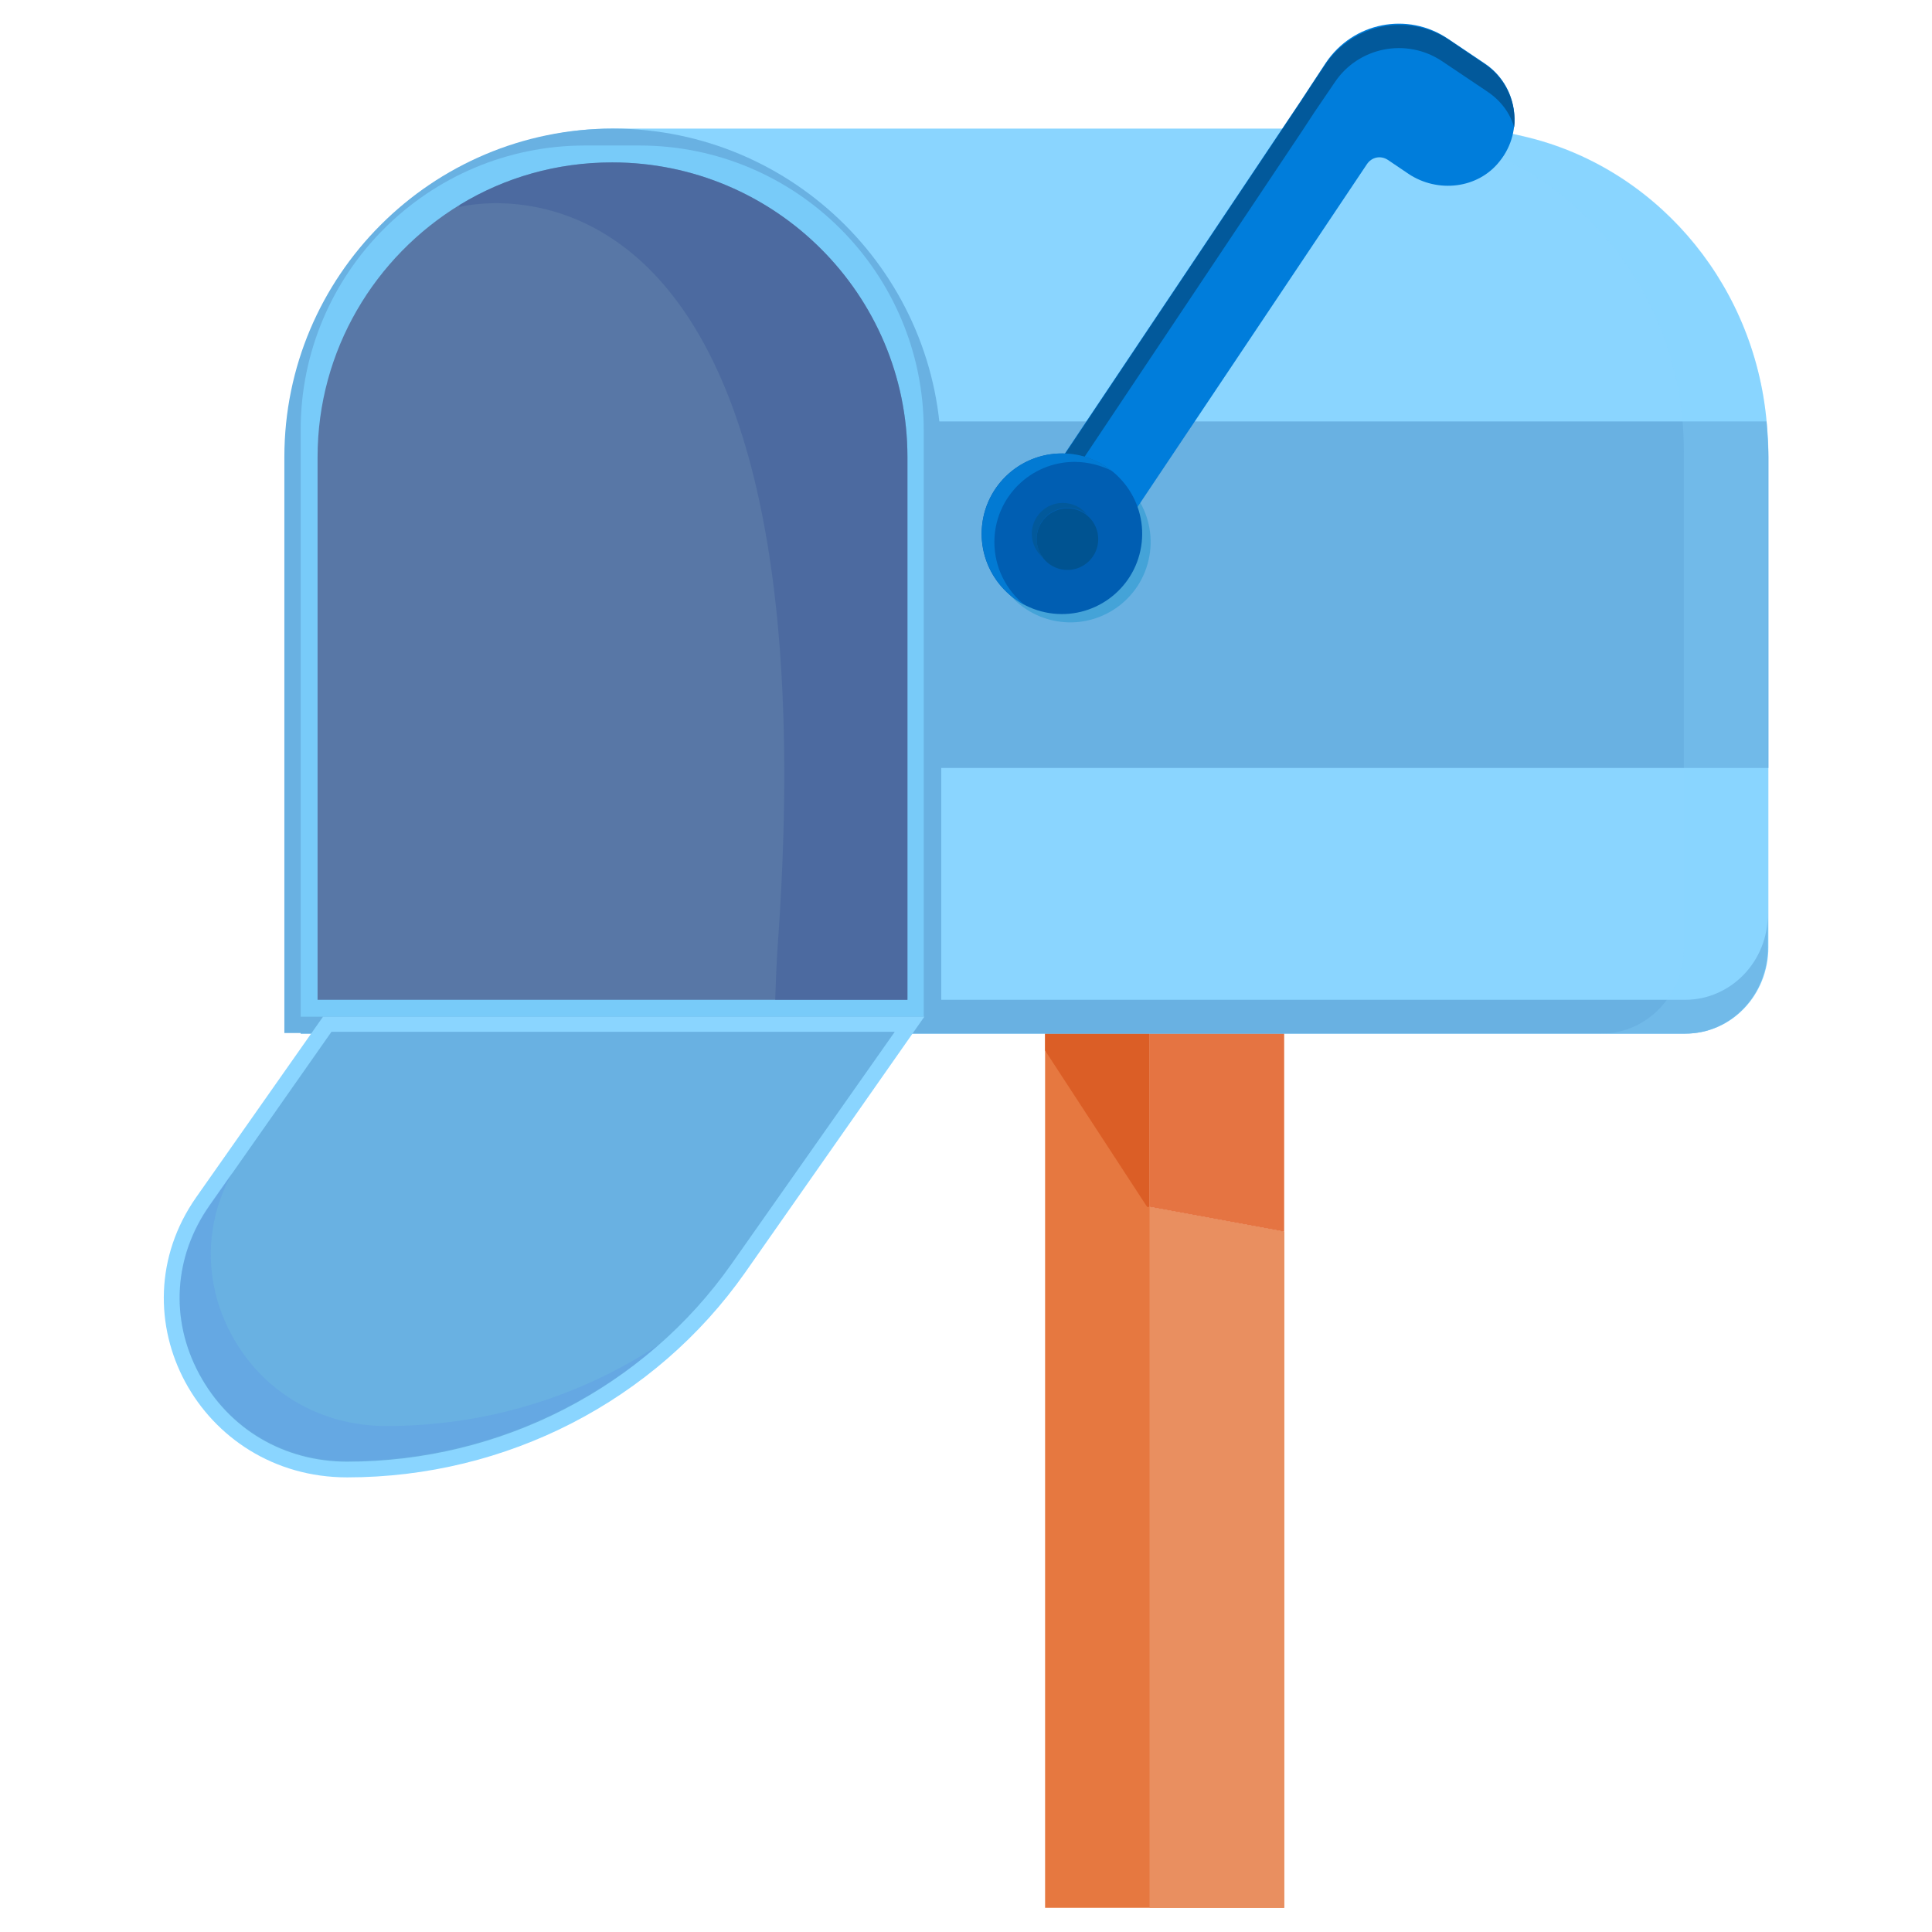 <?xml version="1.0" encoding="utf-8"?>
<!-- Generator: Adobe Illustrator 24.1.1, SVG Export Plug-In . SVG Version: 6.00 Build 0)  -->
<svg version="1.1" id="Layer_1" xmlns="http://www.w3.org/2000/svg" xmlns:xlink="http://www.w3.org/1999/xlink" x="0px" y="0px"
	 viewBox="0 0 320 320" style="enable-background:new 0 0 320 320;" xml:space="preserve">
<style type="text/css">
	.st0{fill:#E67840;}
	.st1{fill:#E98F60;}
	.st2{fill:#E57442;}
	.st3{fill:#DB5E26;}
	.st4{fill:#8AD5FF;}
	.st5{fill:#69B1E2;}
	.st6{opacity:0.25;fill:#8AD5FF;}
	.st7{fill:#44A3D8;}
	.st8{fill:#007DDB;}
	.st9{fill:#02599B;}
	.st10{fill:#005EB2;}
	.st11{fill:#027AD3;}
	.st12{fill:#005391;}
	.st13{fill:#78CBF9;}
	.st14{fill:#5877A6;}
	.st15{fill:#4E72BD;}
	.st16{opacity:0.25;fill:#598DEA;}
	.st17{opacity:0.5;fill:#405F9A;}
</style>
<g>
	<g>
		<g>
			<polygon class="st0" points="212.7,204 212.7,316 173.1,316 173.1,146.1 190.4,146.1 190.4,199.9 			"/>
			<polygon class="st1" points="212.7,204 212.7,316 190.4,316 190.4,199.9 			"/>
			<polygon class="st2" points="212.7,146.1 212.7,204 190.4,199.9 190.4,146.1 			"/>
			<polygon class="st3" points="190.4,146.1 190.4,199.9 190,199.9 173.1,174 173.1,146.1 			"/>
			<path class="st4" d="M292.9,74.9v82c0,7.9-6.1,14.3-13.7,14.3H49.8V74.9c0-29.6,23.1-53.6,51.6-53.6h139.8
				c3.9,0,7.6,0.4,11.2,1.3c21.2,4.9,37.6,23.4,40.1,46.2C292.7,70.8,292.9,72.9,292.9,74.9z"/>
			<path class="st5" d="M279.1,165.6H49.8v5.6h229.3c7.6,0,13.7-6.4,13.7-14.3v-5.6C292.9,159.2,286.7,165.6,279.1,165.6z"/>
			<path class="st5" d="M292.9,75.7v51.5H152.8V69.8h139.8C292.7,71.8,292.9,73.7,292.9,75.7z"/>
			<path class="st6" d="M292.5,68.8c-2.9-26.7-24.8-47.5-51.3-47.5h-13.9c26.5,0,48.4,20.8,51.3,47.5c0.2,2,0.3,4,0.3,6.1v82
				c0,7.9-6.1,14.3-13.7,14.3h13.9c7.6,0,13.7-6.4,13.7-14.3v-82C292.9,72.9,292.7,70.8,292.5,68.8z"/>
			
				<ellipse transform="matrix(0.228 -0.974 0.974 0.228 49.289 241.972)" class="st7" cx="177.3" cy="89.9" rx="13.3" ry="13.3"/>
			<path class="st8" d="M245.9,10.5l-6.1-4.1c-6.7-4.5-15.7-2.7-20.2,4l-2.3,3.5l-1.9,2.9l-44.5,66.5l12.4,8.3l43.1-64.4
				c0.8-1.2,2.3-1.5,3.5-0.7l3.4,2.3c4.8,3.2,11.5,2.5,15.1-2.1C252.5,21.6,251.3,14.1,245.9,10.5z"/>
			<path class="st9" d="M215.8,21.5l1.9-2.9l3.4-5c3.9-5.8,11.8-7.4,17.7-3.5l7.6,5.1c2.2,1.5,3.7,3.5,4.4,5.9
				c0.4-4-1.3-8.1-4.9-10.5l-5.9-4c-6.8-4.5-15.9-2.7-20.5,4.1l-2.2,3.3l-1.9,2.9l-44.5,66.5l2.5,1.6L215.8,21.5z"/>
			
				<ellipse transform="matrix(0.159 -0.987 0.987 0.159 60.649 248.068)" class="st10" cx="176" cy="88.4" rx="13.3" ry="13.3"/>
			<path class="st11" d="M164.7,89.8c0-7.4,6-13.3,13.3-13.3c2.2,0,4.4,0.6,6.2,1.5c-2.3-1.8-5.1-2.9-8.3-2.9
				c-7.4,0-13.3,6-13.3,13.3c0,5.1,2.9,9.6,7.1,11.8C166.7,97.8,164.7,94,164.7,89.8z"/>
			<circle class="st12" cx="176.8" cy="89.3" r="5.1"/>
			<path class="st9" d="M171.7,89.2c0-2.8,2.3-5.1,5.1-5.1c1.2,0,2.3,0.4,3.2,1.1c-0.9-1.2-2.4-1.9-4-1.9c-2.8,0-5.1,2.3-5.1,5.1
				c0,1.6,0.7,3,1.9,4C172.1,91.5,171.7,90.4,171.7,89.2z"/>
			<path class="st5" d="M47.1,171.2V75.7c0-30,24.4-54.4,54.4-54.4s54.4,24.4,54.4,54.4v95.4H47.1z"/>
			<path class="st13" d="M153.1,168.4H49.8V71.2c0-26,21.1-47.1,47.1-47.1h9c26,0,47.1,21.1,47.1,47.1V168.4z"/>
			<path class="st14" d="M150.3,75.7v89.9H52.6V75.7c0-17.7,9.5-33.2,23.6-41.8c7.4-4.5,16-7,25.2-7
				C128.4,26.9,150.3,48.8,150.3,75.7z"/>
			<line class="st15" x1="52.6" y1="165.5" x2="150.3" y2="165.5"/>
			<path class="st4" d="M53.5,168.4h99.6l-29.7,42.4c-14.9,21.2-39.5,33.9-65.9,33.9h0c-24.4,0-38.8-26.7-25-46.4L53.5,168.4z"/>
			<path class="st5" d="M57.5,242.1c-10.5,0-19.6-5.4-24.5-14.5c-4.9-9.1-4.2-19.5,1.7-27.9l20.2-28.8h93.3l-27,38.4
				C106.8,229.8,83,242.1,57.5,242.1z"/>
			<path class="st16" d="M64,236.2c-11,0-20.6-5.7-25.7-15.2c-4.6-8.6-4.5-18.4,0.2-26.8l-3.8,5.4c-5.9,8.4-6.6,18.9-1.7,27.9
				c4.9,9.1,14,14.5,24.5,14.5c19.2,0,37.5-7,51.5-19.2C95.8,231.5,80.2,236.2,64,236.2z"/>
			<path class="st17" d="M150.3,75.7v89.9h-21.9c0.1-3,0.2-5.9,0.4-8.8C138.9,17.4,76,34.3,76,34.3l0.2-0.4c7.4-4.5,16-7,25.2-7
				C128.4,26.9,150.3,48.8,150.3,75.7z"/>
		</g>
	</g>
</g>
</svg>

